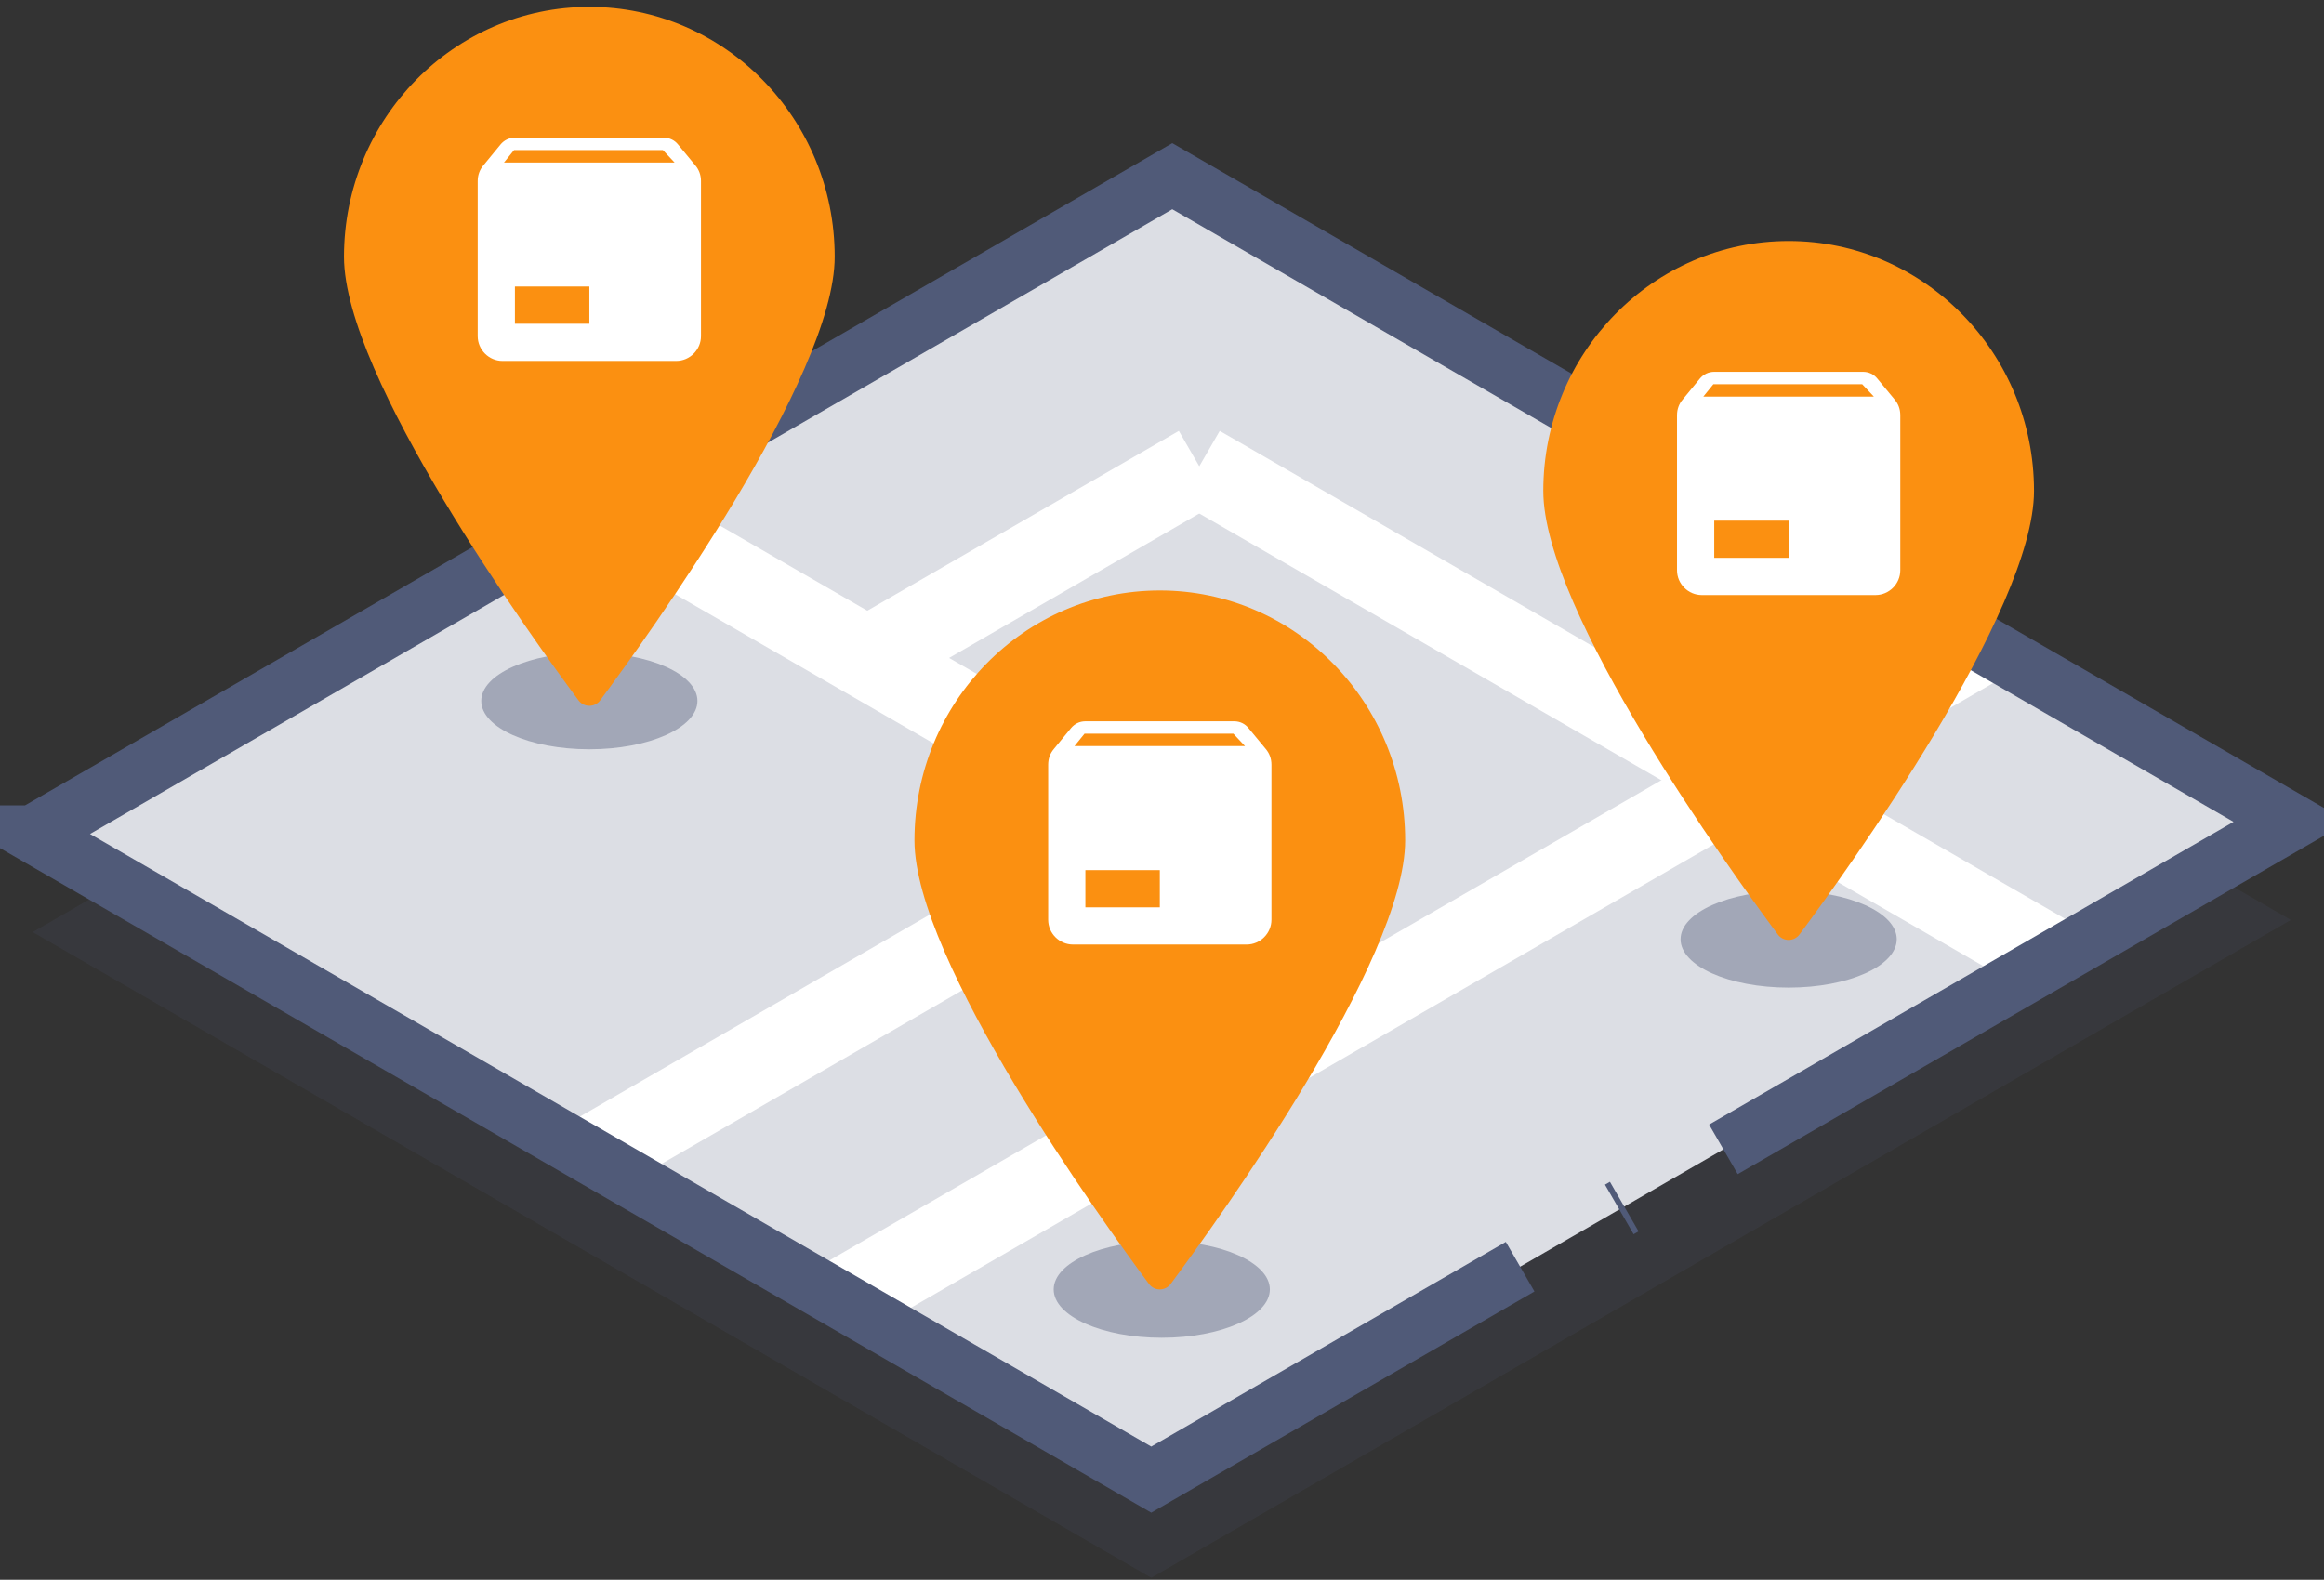 <svg width="1184" height="805" xmlns="http://www.w3.org/2000/svg" clip-rule="evenodd">

 <rect width="100%" height="100%" fill="#333333" stroke="none"/>

 <g>
  <title>background</title>
  <rect fill="none" id="canvas_background" height="602" width="802" y="-1" x="-1"/>
 </g>
 <g>
  <title>Layer 1</title>
  <g id="hiw.-3">
   <path id="svg_1" fill="#505a78" fill-opacity="0.15" d="m16.686,474.966l569.846,329l580.548,-335.18l-569.845,-329l-580.549,335.18z"/>
   <path id="svg_2" fill="#dcdee4" d="m16.686,424.966l569.846,329l580.548,-335.18l-569.845,-329l-580.549,335.18z"/>
   <clipPath id="_clip1">
    <path id="svg_3" d="m16.686,424.966l569.846,329l580.548,-335.18l-569.845,-329l-580.549,335.18z"/>
   </clipPath>
   <g id="svg_4" clip-path="url(#_clip1)">
    <path id="svg_5" fill="none" stroke="#fff" stroke-width="41.67px" d="m1045.94,488.727l-434.944,-251.114"/>
    <path id="svg_6" fill="none" stroke="#fff" stroke-width="41.67px" d="m301.609,589.466l290.274,-167.59l-284.922,-164.5"/>
    <path id="svg_7" fill="none" stroke="#fff" stroke-width="41.67px" d="m441.863,335.262l169.133,-97.649"/>
    <path id="svg_8" fill="none" stroke="#fff" stroke-width="41.67px" d="m428.647,662.811l580.553,-335.18"/>
   </g>
   <path id="svg_9" fill="none" stroke="#505a78" stroke-width="29.17px" stroke-dasharray="2041.67,58.33,2.92,58.33" stroke-dashoffset="1166.67" d="m16.686,424.966l569.846,329l580.548,-335.18l-569.845,-329l-580.549,335.18z"/>
   <ellipse id="svg_10" fill="#68718b" fill-opacity="0.5" ry="24.638" rx="55.064" cy="357.171" cx="300.25"/>
   <ellipse id="svg_11" fill="#68718b" fill-opacity="0.5" ry="24.638" rx="55.064" cy="478.609" cx="911.257"/>
   <ellipse id="svg_12" fill="#68718b" fill-opacity="0.5" ry="24.638" rx="55.064" cy="657.05" cx="591.883"/>
   <path id="svg_13" fill="#fb9011" d="m300.25,3.501c68.989,0 125,57.064 125,127.35c0,61.384 -95.339,193.546 -119.491,226.042c-1.295,1.743 -3.338,2.771 -5.51,2.771c-2.171,0 -4.214,-1.027 -5.509,-2.77c-24.152,-32.497 -119.49,-164.659 -119.49,-226.043c0,-70.286 56.01,-127.35 125,-127.35z"/>
   <clipPath id="_clip2">
    <path id="svg_14" d="m300.25,3.501c68.989,0 125,57.064 125,127.35c0,61.384 -95.339,193.546 -119.491,226.042c-1.295,1.743 -3.338,2.771 -5.51,2.771c-2.171,0 -4.214,-1.027 -5.509,-2.77c-24.152,-32.497 -119.49,-164.659 -119.49,-226.043c0,-70.286 56.01,-127.35 125,-127.35z"/>
   </clipPath>
   <g id="svg_15" clip-path="url(#_clip2)">
    <path id="svg_16" fill="#fff" fill-rule="nonzero" d="m256.768,82.804l86.9,0l-5.941,-6.32l-75.839,0l-5.12,6.32m97.454,1.453c1.833,2.149 2.907,4.867 2.907,8.027l0,78.999c0,6.934 -5.705,12.64 -12.639,12.64l-88.48,0c-6.934,0 -12.64,-5.706 -12.64,-12.64l0,-78.999c0,-3.16 1.074,-5.878 2.907,-8.027l8.722,-10.617c1.769,-2.149 4.361,-3.476 7.331,-3.476l75.84,0c2.97,0 5.561,1.327 7.268,3.476l8.784,10.617m-91.892,80.706l37.92,0l0,-18.96l-37.92,0l0,18.96z"/>
   </g>
   <path id="svg_17" fill="#fb9011" d="m911.257,122.806c68.989,0 125.003,57.064 125.003,127.35c0,61.383 -95.342,193.545 -119.495,226.042c-1.295,1.743 -3.338,2.77 -5.509,2.771c-2.171,0 -4.214,-1.027 -5.509,-2.77c-24.152,-32.498 -119.49,-164.66 -119.49,-226.043c0,-70.286 56.01,-127.35 125,-127.35z"/>
   <clipPath id="_clip3">
    <path id="svg_18" d="m911.257,122.806c68.989,0 125.003,57.064 125.003,127.35c0,61.383 -95.342,193.545 -119.495,226.042c-1.295,1.743 -3.338,2.77 -5.509,2.771c-2.171,0 -4.214,-1.027 -5.509,-2.77c-24.152,-32.498 -119.49,-164.66 -119.49,-226.043c0,-70.286 56.01,-127.35 125,-127.35z"/>
   </clipPath>
   <g id="svg_19" clip-path="url(#_clip3)">
    <path id="svg_20" fill="#fff" fill-rule="nonzero" d="m867.775,202.109l86.9,0l-5.941,-6.32l-75.84,0l-5.119,6.32m97.454,1.453c1.833,2.149 2.907,4.867 2.907,8.026l0,79c0,6.934 -5.706,12.64 -12.64,12.64l-88.479,0c-6.934,0 -12.64,-5.706 -12.64,-12.64l0,-79c0,-3.159 1.074,-5.877 2.907,-8.026l8.722,-10.617c1.769,-2.149 4.36,-3.476 7.331,-3.476l75.839,0c2.971,0 5.562,1.327 7.268,3.476l8.785,10.617m-91.892,80.706l37.92,0l0,-18.96l-37.92,0l0,18.96z"/>
   </g>
   <path id="svg_21" fill="#fb9011" d="m590.887,300.887c68.99,0 125,57.064 125,127.35c0,61.384 -95.338,193.546 -119.491,226.042c-1.295,1.743 -3.338,2.77 -5.509,2.771c-2.171,0 -4.215,-1.027 -5.51,-2.77c-24.151,-32.497 -119.49,-164.659 -119.49,-226.043c0,-70.286 56.011,-127.35 125,-127.35z"/>
   <clipPath id="_clip4">
    <path id="svg_22" d="m590.887,300.887c68.99,0 125,57.064 125,127.35c0,61.384 -95.338,193.546 -119.491,226.042c-1.295,1.743 -3.338,2.77 -5.509,2.771c-2.171,0 -4.215,-1.027 -5.51,-2.77c-24.151,-32.497 -119.49,-164.659 -119.49,-226.043c0,-70.286 56.011,-127.35 125,-127.35z"/>
   </clipPath>
   <g id="svg_23" clip-path="url(#_clip4)">
    <path id="svg_24" fill="#fff" fill-rule="nonzero" d="m547.406,380.19l86.899,0l-5.94,-6.32l-75.84,0l-5.119,6.32m97.454,1.453c1.832,2.149 2.907,4.867 2.907,8.027l0,78.999c0,6.934 -5.706,12.64 -12.64,12.64l-88.48,0c-6.934,0 -12.64,-5.706 -12.64,-12.64l0,-78.999c0,-3.16 1.075,-5.878 2.908,-8.027l8.721,-10.617c1.77,-2.149 4.361,-3.476 7.331,-3.476l75.84,0c2.97,0 5.562,1.327 7.268,3.476l8.785,10.617m-91.893,80.706l37.92,0l0,-18.96l-37.92,0l0,18.96z"/>
   </g>
  </g>
 </g>
</svg>